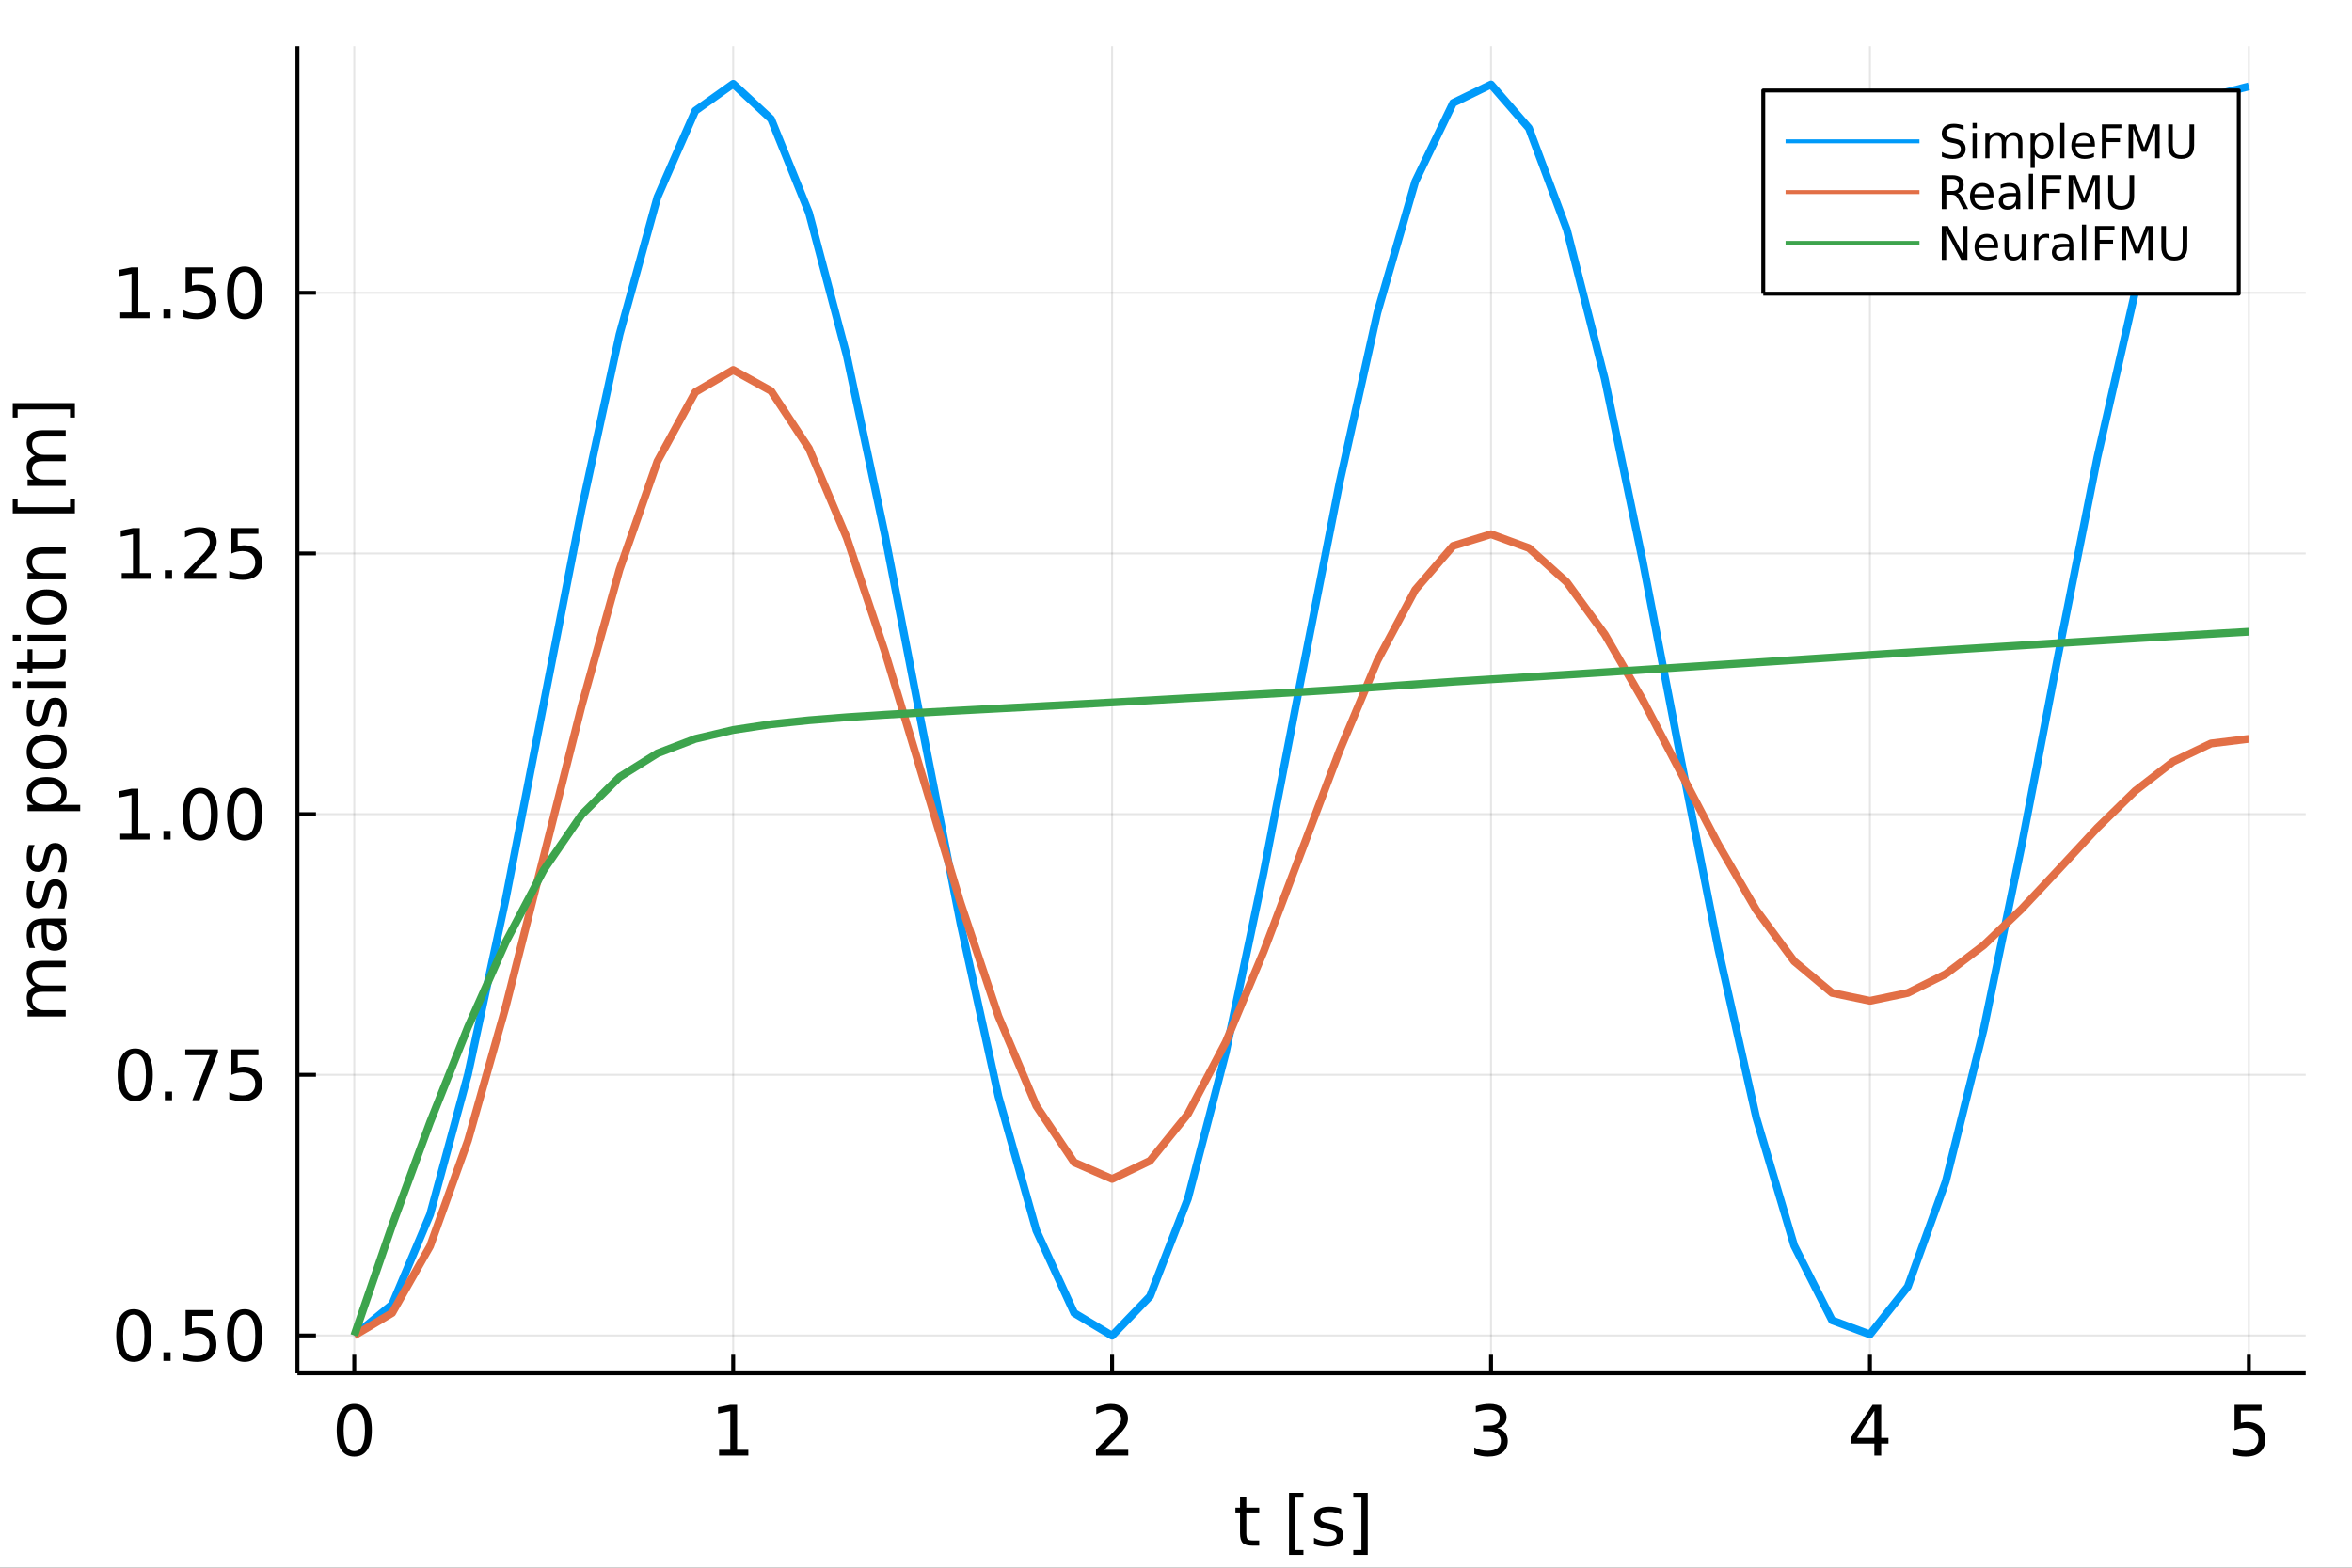<?xml version="1.0" encoding="utf-8"?>
<svg xmlns="http://www.w3.org/2000/svg" xmlns:xlink="http://www.w3.org/1999/xlink" width="600" height="400" viewBox="0 0 2400 1600">
<rect x="0" y="0" width="2400" height="1600" fill="#333333" stroke="none"/>
<defs>
  <clipPath id="clip650">
    <rect x="0" y="0" width="2400" height="1600"/>
  </clipPath>
</defs>
<path clip-path="url(#clip650)" d="
M0 1600 L2400 1600 L2400 0 L0 0  Z
  " fill="#ffffff" fill-rule="evenodd" fill-opacity="1"/>
<defs>
  <clipPath id="clip651">
    <rect x="480" y="0" width="1681" height="1600"/>
  </clipPath>
</defs>
<path clip-path="url(#clip650)" d="
M303.503 1401.58 L2352.76 1401.58 L2352.76 47.244 L303.503 47.244  Z
  " fill="#ffffff" fill-rule="evenodd" fill-opacity="1"/>
<defs>
  <clipPath id="clip652">
    <rect x="303" y="47" width="2050" height="1355"/>
  </clipPath>
</defs>
<polyline clip-path="url(#clip652)" style="stroke:#000000; stroke-linecap:butt; stroke-linejoin:round; stroke-width:2; stroke-opacity:0.1; fill:none" points="
  361.501,1401.58 361.501,47.244 
  "/>
<polyline clip-path="url(#clip652)" style="stroke:#000000; stroke-linecap:butt; stroke-linejoin:round; stroke-width:2; stroke-opacity:0.1; fill:none" points="
  748.152,1401.58 748.152,47.244 
  "/>
<polyline clip-path="url(#clip652)" style="stroke:#000000; stroke-linecap:butt; stroke-linejoin:round; stroke-width:2; stroke-opacity:0.1; fill:none" points="
  1134.8,1401.58 1134.8,47.244 
  "/>
<polyline clip-path="url(#clip652)" style="stroke:#000000; stroke-linecap:butt; stroke-linejoin:round; stroke-width:2; stroke-opacity:0.1; fill:none" points="
  1521.46,1401.58 1521.46,47.244 
  "/>
<polyline clip-path="url(#clip652)" style="stroke:#000000; stroke-linecap:butt; stroke-linejoin:round; stroke-width:2; stroke-opacity:0.1; fill:none" points="
  1908.11,1401.58 1908.11,47.244 
  "/>
<polyline clip-path="url(#clip652)" style="stroke:#000000; stroke-linecap:butt; stroke-linejoin:round; stroke-width:2; stroke-opacity:0.1; fill:none" points="
  2294.76,1401.58 2294.76,47.244 
  "/>
<polyline clip-path="url(#clip650)" style="stroke:#000000; stroke-linecap:butt; stroke-linejoin:round; stroke-width:4; stroke-opacity:1; fill:none" points="
  303.503,1401.58 2352.76,1401.58 
  "/>
<polyline clip-path="url(#clip650)" style="stroke:#000000; stroke-linecap:butt; stroke-linejoin:round; stroke-width:4; stroke-opacity:1; fill:none" points="
  361.501,1401.58 361.501,1382.68 
  "/>
<polyline clip-path="url(#clip650)" style="stroke:#000000; stroke-linecap:butt; stroke-linejoin:round; stroke-width:4; stroke-opacity:1; fill:none" points="
  748.152,1401.58 748.152,1382.68 
  "/>
<polyline clip-path="url(#clip650)" style="stroke:#000000; stroke-linecap:butt; stroke-linejoin:round; stroke-width:4; stroke-opacity:1; fill:none" points="
  1134.8,1401.58 1134.8,1382.68 
  "/>
<polyline clip-path="url(#clip650)" style="stroke:#000000; stroke-linecap:butt; stroke-linejoin:round; stroke-width:4; stroke-opacity:1; fill:none" points="
  1521.46,1401.58 1521.46,1382.68 
  "/>
<polyline clip-path="url(#clip650)" style="stroke:#000000; stroke-linecap:butt; stroke-linejoin:round; stroke-width:4; stroke-opacity:1; fill:none" points="
  1908.11,1401.58 1908.11,1382.68 
  "/>
<polyline clip-path="url(#clip650)" style="stroke:#000000; stroke-linecap:butt; stroke-linejoin:round; stroke-width:4; stroke-opacity:1; fill:none" points="
  2294.76,1401.58 2294.76,1382.68 
  "/>
<path clip-path="url(#clip650)" d="M361.501 1438.36 Q356.084 1438.36 353.341 1443.71 Q350.633 1449.02 350.633 1459.71 Q350.633 1470.37 353.341 1475.72 Q356.084 1481.03 361.501 1481.03 Q366.952 1481.03 369.66 1475.72 Q372.403 1470.37 372.403 1459.71 Q372.403 1449.02 369.66 1443.71 Q366.952 1438.36 361.501 1438.36 M361.501 1432.8 Q370.216 1432.8 374.799 1439.71 Q379.417 1446.59 379.417 1459.71 Q379.417 1472.8 374.799 1479.71 Q370.216 1486.59 361.501 1486.59 Q352.785 1486.59 348.167 1479.71 Q343.584 1472.8 343.584 1459.71 Q343.584 1446.59 348.167 1439.71 Q352.785 1432.8 361.501 1432.8 Z" fill="#000000" fill-rule="evenodd" fill-opacity="1" /><path clip-path="url(#clip650)" d="M733.725 1479.68 L745.183 1479.68 L745.183 1440.13 L732.718 1442.63 L732.718 1436.24 L745.114 1433.74 L752.128 1433.74 L752.128 1479.68 L763.586 1479.68 L763.586 1485.58 L733.725 1485.58 L733.725 1479.68 Z" fill="#000000" fill-rule="evenodd" fill-opacity="1" /><path clip-path="url(#clip650)" d="M1126.78 1479.68 L1151.26 1479.68 L1151.26 1485.58 L1118.35 1485.58 L1118.35 1479.68 Q1122.34 1475.55 1129.21 1468.6 Q1136.12 1461.62 1137.89 1459.61 Q1141.26 1455.82 1142.58 1453.22 Q1143.94 1450.58 1143.94 1448.05 Q1143.94 1443.91 1141.02 1441.31 Q1138.14 1438.71 1133.48 1438.71 Q1130.19 1438.71 1126.51 1439.85 Q1122.86 1441 1118.69 1443.32 L1118.69 1436.24 Q1122.93 1434.54 1126.61 1433.67 Q1130.29 1432.8 1133.35 1432.8 Q1141.4 1432.8 1146.19 1436.83 Q1150.98 1440.86 1150.98 1447.59 Q1150.98 1450.79 1149.77 1453.67 Q1148.59 1456.52 1145.43 1460.41 Q1144.56 1461.41 1139.91 1466.24 Q1135.26 1471.03 1126.78 1479.68 Z" fill="#000000" fill-rule="evenodd" fill-opacity="1" /><path clip-path="url(#clip650)" d="M1527.83 1457.63 Q1532.86 1458.7 1535.67 1462.11 Q1538.52 1465.51 1538.52 1470.51 Q1538.52 1478.18 1533.24 1482.39 Q1527.97 1486.59 1518.24 1486.59 Q1514.98 1486.59 1511.51 1485.93 Q1508.07 1485.3 1504.39 1484.02 L1504.39 1477.25 Q1507.31 1478.95 1510.78 1479.82 Q1514.25 1480.68 1518.04 1480.68 Q1524.63 1480.68 1528.07 1478.08 Q1531.54 1475.48 1531.54 1470.51 Q1531.54 1465.93 1528.31 1463.36 Q1525.12 1460.75 1519.39 1460.75 L1513.35 1460.75 L1513.35 1454.99 L1519.67 1454.99 Q1524.84 1454.99 1527.58 1452.94 Q1530.33 1450.86 1530.33 1446.97 Q1530.33 1442.98 1527.48 1440.86 Q1524.67 1438.71 1519.39 1438.71 Q1516.51 1438.71 1513.21 1439.33 Q1509.91 1439.96 1505.95 1441.27 L1505.95 1435.02 Q1509.94 1433.91 1513.42 1433.36 Q1516.92 1432.8 1520.01 1432.8 Q1528 1432.8 1532.65 1436.45 Q1537.31 1440.06 1537.31 1446.24 Q1537.31 1450.55 1534.84 1453.53 Q1532.38 1456.48 1527.83 1457.63 Z" fill="#000000" fill-rule="evenodd" fill-opacity="1" /><path clip-path="url(#clip650)" d="M1912.62 1439.85 L1894.91 1467.52 L1912.62 1467.52 L1912.62 1439.85 M1910.78 1433.74 L1919.6 1433.74 L1919.6 1467.52 L1927 1467.52 L1927 1473.36 L1919.6 1473.36 L1919.6 1485.58 L1912.62 1485.58 L1912.62 1473.36 L1889.22 1473.36 L1889.22 1466.59 L1910.78 1433.74 Z" fill="#000000" fill-rule="evenodd" fill-opacity="1" /><path clip-path="url(#clip650)" d="M2280.17 1433.74 L2307.71 1433.74 L2307.71 1439.64 L2286.6 1439.64 L2286.6 1452.35 Q2288.13 1451.83 2289.65 1451.59 Q2291.18 1451.31 2292.71 1451.31 Q2301.39 1451.31 2306.46 1456.07 Q2311.53 1460.82 2311.53 1468.95 Q2311.53 1477.32 2306.32 1481.97 Q2301.11 1486.59 2291.63 1486.59 Q2288.37 1486.59 2284.97 1486.03 Q2281.6 1485.48 2277.99 1484.36 L2277.99 1477.32 Q2281.11 1479.02 2284.45 1479.85 Q2287.78 1480.68 2291.49 1480.68 Q2297.5 1480.68 2301.01 1477.52 Q2304.52 1474.36 2304.52 1468.95 Q2304.52 1463.53 2301.01 1460.37 Q2297.5 1457.21 2291.49 1457.21 Q2288.68 1457.21 2285.87 1457.84 Q2283.09 1458.46 2280.17 1459.78 L2280.17 1433.74 Z" fill="#000000" fill-rule="evenodd" fill-opacity="1" /><path clip-path="url(#clip650)" d="M1271.74 1527.62 L1271.74 1538.66 L1284.9 1538.66 L1284.9 1543.62 L1271.74 1543.62 L1271.74 1564.74 Q1271.74 1569.49 1273.03 1570.85 Q1274.35 1572.2 1278.34 1572.2 L1284.9 1572.2 L1284.9 1577.55 L1278.34 1577.55 Q1270.94 1577.55 1268.13 1574.8 Q1265.32 1572.03 1265.32 1564.74 L1265.32 1543.62 L1260.63 1543.62 L1260.63 1538.66 L1265.32 1538.66 L1265.32 1527.62 L1271.74 1527.62 Z" fill="#000000" fill-rule="evenodd" fill-opacity="1" /><path clip-path="url(#clip650)" d="M1315.32 1523.52 L1330.04 1523.52 L1330.04 1528.49 L1321.71 1528.49 L1321.71 1581.96 L1330.04 1581.96 L1330.04 1586.92 L1315.32 1586.92 L1315.32 1523.52 Z" fill="#000000" fill-rule="evenodd" fill-opacity="1" /><path clip-path="url(#clip650)" d="M1368.44 1539.8 L1368.44 1545.85 Q1365.73 1544.46 1362.82 1543.76 Q1359.9 1543.07 1356.78 1543.07 Q1352.02 1543.07 1349.62 1544.53 Q1347.26 1545.99 1347.26 1548.9 Q1347.26 1551.12 1348.96 1552.41 Q1350.66 1553.66 1355.8 1554.8 L1357.99 1555.29 Q1364.8 1556.75 1367.64 1559.42 Q1370.53 1562.06 1370.53 1566.82 Q1370.53 1572.24 1366.22 1575.4 Q1361.95 1578.55 1354.45 1578.55 Q1351.32 1578.55 1347.92 1577.93 Q1344.55 1577.34 1340.8 1576.12 L1340.8 1569.53 Q1344.34 1571.37 1347.78 1572.3 Q1351.22 1573.21 1354.59 1573.21 Q1359.1 1573.21 1361.53 1571.68 Q1363.96 1570.12 1363.96 1567.3 Q1363.96 1564.7 1362.19 1563.31 Q1360.46 1561.92 1354.52 1560.64 L1352.3 1560.12 Q1346.36 1558.87 1343.72 1556.3 Q1341.08 1553.69 1341.08 1549.18 Q1341.08 1543.69 1344.97 1540.71 Q1348.86 1537.72 1356.01 1537.72 Q1359.55 1537.72 1362.68 1538.24 Q1365.8 1538.76 1368.44 1539.8 Z" fill="#000000" fill-rule="evenodd" fill-opacity="1" /><path clip-path="url(#clip650)" d="M1395.63 1523.52 L1395.63 1586.92 L1380.91 1586.92 L1380.91 1581.96 L1389.21 1581.96 L1389.21 1528.49 L1380.91 1528.49 L1380.91 1523.52 L1395.63 1523.52 Z" fill="#000000" fill-rule="evenodd" fill-opacity="1" /><polyline clip-path="url(#clip652)" style="stroke:#000000; stroke-linecap:butt; stroke-linejoin:round; stroke-width:2; stroke-opacity:0.1; fill:none" points="
  303.503,1363.02 2352.76,1363.02 
  "/>
<polyline clip-path="url(#clip652)" style="stroke:#000000; stroke-linecap:butt; stroke-linejoin:round; stroke-width:2; stroke-opacity:0.1; fill:none" points="
  303.503,1096.97 2352.76,1096.97 
  "/>
<polyline clip-path="url(#clip652)" style="stroke:#000000; stroke-linecap:butt; stroke-linejoin:round; stroke-width:2; stroke-opacity:0.1; fill:none" points="
  303.503,830.926 2352.76,830.926 
  "/>
<polyline clip-path="url(#clip652)" style="stroke:#000000; stroke-linecap:butt; stroke-linejoin:round; stroke-width:2; stroke-opacity:0.1; fill:none" points="
  303.503,564.878 2352.76,564.878 
  "/>
<polyline clip-path="url(#clip652)" style="stroke:#000000; stroke-linecap:butt; stroke-linejoin:round; stroke-width:2; stroke-opacity:0.1; fill:none" points="
  303.503,298.829 2352.76,298.829 
  "/>
<polyline clip-path="url(#clip650)" style="stroke:#000000; stroke-linecap:butt; stroke-linejoin:round; stroke-width:4; stroke-opacity:1; fill:none" points="
  303.503,1401.58 303.503,47.244 
  "/>
<polyline clip-path="url(#clip650)" style="stroke:#000000; stroke-linecap:butt; stroke-linejoin:round; stroke-width:4; stroke-opacity:1; fill:none" points="
  303.503,1363.02 322.401,1363.02 
  "/>
<polyline clip-path="url(#clip650)" style="stroke:#000000; stroke-linecap:butt; stroke-linejoin:round; stroke-width:4; stroke-opacity:1; fill:none" points="
  303.503,1096.97 322.401,1096.97 
  "/>
<polyline clip-path="url(#clip650)" style="stroke:#000000; stroke-linecap:butt; stroke-linejoin:round; stroke-width:4; stroke-opacity:1; fill:none" points="
  303.503,830.926 322.401,830.926 
  "/>
<polyline clip-path="url(#clip650)" style="stroke:#000000; stroke-linecap:butt; stroke-linejoin:round; stroke-width:4; stroke-opacity:1; fill:none" points="
  303.503,564.878 322.401,564.878 
  "/>
<polyline clip-path="url(#clip650)" style="stroke:#000000; stroke-linecap:butt; stroke-linejoin:round; stroke-width:4; stroke-opacity:1; fill:none" points="
  303.503,298.829 322.401,298.829 
  "/>
<path clip-path="url(#clip650)" d="M136.497 1341.72 Q131.08 1341.72 128.337 1347.07 Q125.629 1352.38 125.629 1363.08 Q125.629 1373.73 128.337 1379.08 Q131.08 1384.39 136.497 1384.39 Q141.948 1384.39 144.656 1379.08 Q147.399 1373.73 147.399 1363.08 Q147.399 1352.38 144.656 1347.07 Q141.948 1341.72 136.497 1341.72 M136.497 1336.17 Q145.212 1336.17 149.795 1343.08 Q154.413 1349.95 154.413 1363.08 Q154.413 1376.17 149.795 1383.08 Q145.212 1389.95 136.497 1389.95 Q127.781 1389.95 123.163 1383.08 Q118.58 1376.17 118.58 1363.08 Q118.58 1349.95 123.163 1343.08 Q127.781 1336.17 136.497 1336.17 Z" fill="#000000" fill-rule="evenodd" fill-opacity="1" /><path clip-path="url(#clip650)" d="M166.74 1380.12 L174.066 1380.12 L174.066 1388.94 L166.74 1388.94 L166.74 1380.12 Z" fill="#000000" fill-rule="evenodd" fill-opacity="1" /><path clip-path="url(#clip650)" d="M189.413 1337.1 L216.948 1337.1 L216.948 1343.01 L195.837 1343.01 L195.837 1355.71 Q197.364 1355.19 198.892 1354.95 Q200.42 1354.67 201.948 1354.67 Q210.628 1354.67 215.698 1359.43 Q220.767 1364.19 220.767 1372.31 Q220.767 1380.68 215.559 1385.33 Q210.35 1389.95 200.871 1389.95 Q197.608 1389.95 194.205 1389.39 Q190.837 1388.84 187.226 1387.73 L187.226 1380.68 Q190.351 1382.38 193.684 1383.21 Q197.017 1384.05 200.732 1384.05 Q206.739 1384.05 210.246 1380.89 Q213.753 1377.73 213.753 1372.31 Q213.753 1366.89 210.246 1363.73 Q206.739 1360.58 200.732 1360.58 Q197.92 1360.58 195.108 1361.2 Q192.33 1361.83 189.413 1363.14 L189.413 1337.1 Z" fill="#000000" fill-rule="evenodd" fill-opacity="1" /><path clip-path="url(#clip650)" d="M249.586 1341.72 Q244.17 1341.72 241.427 1347.07 Q238.718 1352.38 238.718 1363.08 Q238.718 1373.73 241.427 1379.08 Q244.17 1384.39 249.586 1384.39 Q255.038 1384.39 257.746 1379.08 Q260.489 1373.73 260.489 1363.08 Q260.489 1352.38 257.746 1347.07 Q255.038 1341.72 249.586 1341.72 M249.586 1336.17 Q258.302 1336.17 262.885 1343.08 Q267.503 1349.95 267.503 1363.08 Q267.503 1376.17 262.885 1383.08 Q258.302 1389.95 249.586 1389.95 Q240.871 1389.95 236.253 1383.08 Q231.67 1376.17 231.67 1363.08 Q231.67 1349.95 236.253 1343.08 Q240.871 1336.17 249.586 1336.17 Z" fill="#000000" fill-rule="evenodd" fill-opacity="1" /><path clip-path="url(#clip650)" d="M137.99 1075.67 Q132.573 1075.67 129.83 1081.02 Q127.122 1086.33 127.122 1097.03 Q127.122 1107.69 129.83 1113.03 Q132.573 1118.35 137.99 1118.35 Q143.441 1118.35 146.149 1113.03 Q148.892 1107.69 148.892 1097.03 Q148.892 1086.33 146.149 1081.02 Q143.441 1075.67 137.99 1075.67 M137.99 1070.12 Q146.705 1070.12 151.288 1077.03 Q155.906 1083.9 155.906 1097.03 Q155.906 1110.12 151.288 1117.03 Q146.705 1123.9 137.99 1123.9 Q129.275 1123.9 124.657 1117.03 Q120.073 1110.12 120.073 1097.03 Q120.073 1083.9 124.657 1077.03 Q129.275 1070.12 137.99 1070.12 Z" fill="#000000" fill-rule="evenodd" fill-opacity="1" /><path clip-path="url(#clip650)" d="M168.233 1114.08 L175.559 1114.08 L175.559 1122.89 L168.233 1122.89 L168.233 1114.08 Z" fill="#000000" fill-rule="evenodd" fill-opacity="1" /><path clip-path="url(#clip650)" d="M189.066 1071.05 L222.399 1071.05 L222.399 1074.04 L203.58 1122.89 L196.253 1122.89 L213.962 1076.96 L189.066 1076.96 L189.066 1071.05 Z" fill="#000000" fill-rule="evenodd" fill-opacity="1" /><path clip-path="url(#clip650)" d="M236.149 1071.05 L263.684 1071.05 L263.684 1076.96 L242.573 1076.96 L242.573 1089.67 Q244.1 1089.14 245.628 1088.9 Q247.156 1088.62 248.684 1088.62 Q257.364 1088.62 262.434 1093.38 Q267.503 1098.14 267.503 1106.26 Q267.503 1114.63 262.295 1119.28 Q257.086 1123.9 247.607 1123.9 Q244.343 1123.9 240.941 1123.35 Q237.573 1122.79 233.961 1121.68 L233.961 1114.63 Q237.086 1116.33 240.42 1117.17 Q243.753 1118 247.468 1118 Q253.475 1118 256.982 1114.84 Q260.489 1111.68 260.489 1106.26 Q260.489 1100.85 256.982 1097.69 Q253.475 1094.53 247.468 1094.53 Q244.656 1094.53 241.843 1095.15 Q239.066 1095.78 236.149 1097.1 L236.149 1071.05 Z" fill="#000000" fill-rule="evenodd" fill-opacity="1" /><path clip-path="url(#clip650)" d="M122.712 850.943 L134.17 850.943 L134.17 811.395 L121.705 813.895 L121.705 807.506 L134.101 805.006 L141.115 805.006 L141.115 850.943 L152.573 850.943 L152.573 856.846 L122.712 856.846 L122.712 850.943 Z" fill="#000000" fill-rule="evenodd" fill-opacity="1" /><path clip-path="url(#clip650)" d="M166.74 848.027 L174.066 848.027 L174.066 856.846 L166.74 856.846 L166.74 848.027 Z" fill="#000000" fill-rule="evenodd" fill-opacity="1" /><path clip-path="url(#clip650)" d="M204.344 809.624 Q198.927 809.624 196.184 814.971 Q193.476 820.284 193.476 830.978 Q193.476 841.638 196.184 846.985 Q198.927 852.298 204.344 852.298 Q209.795 852.298 212.503 846.985 Q215.246 841.638 215.246 830.978 Q215.246 820.284 212.503 814.971 Q209.795 809.624 204.344 809.624 M204.344 804.069 Q213.059 804.069 217.642 810.978 Q222.26 817.853 222.26 830.978 Q222.26 844.068 217.642 850.978 Q213.059 857.853 204.344 857.853 Q195.628 857.853 191.01 850.978 Q186.427 844.068 186.427 830.978 Q186.427 817.853 191.01 810.978 Q195.628 804.069 204.344 804.069 Z" fill="#000000" fill-rule="evenodd" fill-opacity="1" /><path clip-path="url(#clip650)" d="M249.586 809.624 Q244.17 809.624 241.427 814.971 Q238.718 820.284 238.718 830.978 Q238.718 841.638 241.427 846.985 Q244.17 852.298 249.586 852.298 Q255.038 852.298 257.746 846.985 Q260.489 841.638 260.489 830.978 Q260.489 820.284 257.746 814.971 Q255.038 809.624 249.586 809.624 M249.586 804.069 Q258.302 804.069 262.885 810.978 Q267.503 817.853 267.503 830.978 Q267.503 844.068 262.885 850.978 Q258.302 857.853 249.586 857.853 Q240.871 857.853 236.253 850.978 Q231.67 844.068 231.67 830.978 Q231.67 817.853 236.253 810.978 Q240.871 804.069 249.586 804.069 Z" fill="#000000" fill-rule="evenodd" fill-opacity="1" /><path clip-path="url(#clip650)" d="M124.205 584.895 L135.663 584.895 L135.663 545.347 L123.198 547.846 L123.198 541.458 L135.594 538.958 L142.608 538.958 L142.608 584.895 L154.066 584.895 L154.066 590.798 L124.205 590.798 L124.205 584.895 Z" fill="#000000" fill-rule="evenodd" fill-opacity="1" /><path clip-path="url(#clip650)" d="M168.233 581.978 L175.559 581.978 L175.559 590.798 L168.233 590.798 L168.233 581.978 Z" fill="#000000" fill-rule="evenodd" fill-opacity="1" /><path clip-path="url(#clip650)" d="M196.878 584.895 L221.357 584.895 L221.357 590.798 L188.441 590.798 L188.441 584.895 Q192.434 580.763 199.309 573.819 Q206.219 566.839 207.989 564.826 Q211.357 561.041 212.677 558.437 Q214.031 555.798 214.031 553.263 Q214.031 549.131 211.114 546.527 Q208.232 543.923 203.58 543.923 Q200.281 543.923 196.601 545.069 Q192.955 546.215 188.788 548.541 L188.788 541.458 Q193.024 539.756 196.705 538.888 Q200.385 538.02 203.441 538.02 Q211.496 538.02 216.288 542.048 Q221.08 546.076 221.08 552.812 Q221.08 556.006 219.864 558.888 Q218.684 561.735 215.524 565.624 Q214.656 566.631 210.003 571.457 Q205.351 576.249 196.878 584.895 Z" fill="#000000" fill-rule="evenodd" fill-opacity="1" /><path clip-path="url(#clip650)" d="M236.149 538.958 L263.684 538.958 L263.684 544.86 L242.573 544.86 L242.573 557.569 Q244.1 557.048 245.628 556.805 Q247.156 556.527 248.684 556.527 Q257.364 556.527 262.434 561.284 Q267.503 566.041 267.503 574.166 Q267.503 582.534 262.295 587.187 Q257.086 591.805 247.607 591.805 Q244.343 591.805 240.941 591.249 Q237.573 590.693 233.961 589.582 L233.961 582.534 Q237.086 584.235 240.42 585.069 Q243.753 585.902 247.468 585.902 Q253.475 585.902 256.982 582.742 Q260.489 579.582 260.489 574.166 Q260.489 568.749 256.982 565.589 Q253.475 562.43 247.468 562.43 Q244.656 562.43 241.843 563.055 Q239.066 563.68 236.149 564.999 L236.149 538.958 Z" fill="#000000" fill-rule="evenodd" fill-opacity="1" /><path clip-path="url(#clip650)" d="M122.712 318.846 L134.17 318.846 L134.17 279.298 L121.705 281.798 L121.705 275.409 L134.101 272.909 L141.115 272.909 L141.115 318.846 L152.573 318.846 L152.573 324.749 L122.712 324.749 L122.712 318.846 Z" fill="#000000" fill-rule="evenodd" fill-opacity="1" /><path clip-path="url(#clip650)" d="M166.74 315.93 L174.066 315.93 L174.066 324.749 L166.74 324.749 L166.74 315.93 Z" fill="#000000" fill-rule="evenodd" fill-opacity="1" /><path clip-path="url(#clip650)" d="M189.413 272.909 L216.948 272.909 L216.948 278.812 L195.837 278.812 L195.837 291.52 Q197.364 290.999 198.892 290.756 Q200.42 290.479 201.948 290.479 Q210.628 290.479 215.698 295.235 Q220.767 299.992 220.767 308.117 Q220.767 316.485 215.559 321.138 Q210.35 325.756 200.871 325.756 Q197.608 325.756 194.205 325.201 Q190.837 324.645 187.226 323.534 L187.226 316.485 Q190.351 318.187 193.684 319.02 Q197.017 319.853 200.732 319.853 Q206.739 319.853 210.246 316.694 Q213.753 313.534 213.753 308.117 Q213.753 302.701 210.246 299.541 Q206.739 296.381 200.732 296.381 Q197.92 296.381 195.108 297.006 Q192.33 297.631 189.413 298.951 L189.413 272.909 Z" fill="#000000" fill-rule="evenodd" fill-opacity="1" /><path clip-path="url(#clip650)" d="M249.586 277.527 Q244.17 277.527 241.427 282.874 Q238.718 288.187 238.718 298.881 Q238.718 309.541 241.427 314.888 Q244.17 320.201 249.586 320.201 Q255.038 320.201 257.746 314.888 Q260.489 309.541 260.489 298.881 Q260.489 288.187 257.746 282.874 Q255.038 277.527 249.586 277.527 M249.586 271.972 Q258.302 271.972 262.885 278.881 Q267.503 285.756 267.503 298.881 Q267.503 311.971 262.885 318.881 Q258.302 325.756 249.586 325.756 Q240.871 325.756 236.253 318.881 Q231.67 311.971 231.67 298.881 Q231.67 285.756 236.253 278.881 Q240.871 271.972 249.586 271.972 Z" fill="#000000" fill-rule="evenodd" fill-opacity="1" /><path clip-path="url(#clip650)" d="M35.605 1006.89 Q31.299 1004.5 29.251 1001.16 Q27.202 997.831 27.202 993.317 Q27.202 987.24 31.473 983.942 Q35.709 980.643 43.556 980.643 L67.028 980.643 L67.028 987.067 L43.764 987.067 Q38.174 987.067 35.466 989.046 Q32.758 991.025 32.758 995.088 Q32.758 1000.05 36.056 1002.93 Q39.355 1005.82 45.049 1005.82 L67.028 1005.82 L67.028 1012.24 L43.764 1012.24 Q38.139 1012.24 35.466 1014.22 Q32.758 1016.2 32.758 1020.33 Q32.758 1025.23 36.091 1028.11 Q39.389 1030.99 45.049 1030.99 L67.028 1030.99 L67.028 1037.41 L28.14 1037.41 L28.14 1030.99 L34.181 1030.99 Q30.605 1028.8 28.903 1025.75 Q27.202 1022.69 27.202 1018.49 Q27.202 1014.25 29.355 1011.3 Q31.508 1008.32 35.605 1006.89 Z" fill="#000000" fill-rule="evenodd" fill-opacity="1" /><path clip-path="url(#clip650)" d="M47.48 950.227 Q47.48 957.97 49.251 960.956 Q51.021 963.942 55.292 963.942 Q58.695 963.942 60.709 961.72 Q62.688 959.463 62.688 955.609 Q62.688 950.296 58.938 947.102 Q55.153 943.873 48.903 943.873 L47.48 943.873 L47.48 950.227 M44.841 937.484 L67.028 937.484 L67.028 943.873 L61.125 943.873 Q64.667 946.06 66.368 949.324 Q68.035 952.588 68.035 957.31 Q68.035 963.282 64.702 966.824 Q61.334 970.331 55.709 970.331 Q49.146 970.331 45.813 965.956 Q42.48 961.546 42.48 952.831 L42.48 943.873 L41.855 943.873 Q37.445 943.873 35.049 946.789 Q32.619 949.671 32.619 954.914 Q32.619 958.248 33.417 961.407 Q34.216 964.567 35.813 967.484 L29.91 967.484 Q28.556 963.977 27.896 960.678 Q27.202 957.379 27.202 954.254 Q27.202 945.817 31.577 941.65 Q35.952 937.484 44.841 937.484 Z" fill="#000000" fill-rule="evenodd" fill-opacity="1" /><path clip-path="url(#clip650)" d="M29.285 899.533 L35.327 899.533 Q33.938 902.241 33.244 905.158 Q32.549 908.074 32.549 911.199 Q32.549 915.956 34.008 918.352 Q35.466 920.713 38.383 920.713 Q40.605 920.713 41.889 919.012 Q43.139 917.31 44.285 912.171 L44.771 909.984 Q46.23 903.178 48.903 900.331 Q51.542 897.449 56.299 897.449 Q61.716 897.449 64.875 901.755 Q68.035 906.026 68.035 913.526 Q68.035 916.651 67.41 920.053 Q66.82 923.421 65.605 927.171 L59.007 927.171 Q60.848 923.63 61.785 920.192 Q62.688 916.755 62.688 913.387 Q62.688 908.873 61.16 906.442 Q59.598 904.012 56.785 904.012 Q54.181 904.012 52.792 905.783 Q51.403 907.519 50.118 913.456 L49.598 915.678 Q48.348 921.616 45.778 924.255 Q43.174 926.894 38.66 926.894 Q33.174 926.894 30.188 923.005 Q27.202 919.116 27.202 911.963 Q27.202 908.421 27.723 905.296 Q28.244 902.171 29.285 899.533 Z" fill="#000000" fill-rule="evenodd" fill-opacity="1" /><path clip-path="url(#clip650)" d="M29.285 862.484 L35.327 862.484 Q33.938 865.192 33.244 868.109 Q32.549 871.026 32.549 874.151 Q32.549 878.908 34.008 881.303 Q35.466 883.665 38.383 883.665 Q40.605 883.665 41.889 881.963 Q43.139 880.262 44.285 875.123 L44.771 872.935 Q46.23 866.13 48.903 863.283 Q51.542 860.401 56.299 860.401 Q61.716 860.401 64.875 864.706 Q68.035 868.977 68.035 876.477 Q68.035 879.602 67.41 883.005 Q66.82 886.373 65.605 890.123 L59.007 890.123 Q60.848 886.581 61.785 883.144 Q62.688 879.706 62.688 876.338 Q62.688 871.824 61.16 869.394 Q59.598 866.963 56.785 866.963 Q54.181 866.963 52.792 868.734 Q51.403 870.47 50.118 876.408 L49.598 878.63 Q48.348 884.567 45.778 887.206 Q43.174 889.845 38.66 889.845 Q33.174 889.845 30.188 885.956 Q27.202 882.067 27.202 874.915 Q27.202 871.373 27.723 868.248 Q28.244 865.123 29.285 862.484 Z" fill="#000000" fill-rule="evenodd" fill-opacity="1" /><path clip-path="url(#clip650)" d="M61.195 821.443 L81.82 821.443 L81.82 827.866 L28.14 827.866 L28.14 821.443 L34.042 821.443 Q30.57 819.429 28.903 816.373 Q27.202 813.283 27.202 809.012 Q27.202 801.929 32.827 797.519 Q38.452 793.075 47.618 793.075 Q56.785 793.075 62.41 797.519 Q68.035 801.929 68.035 809.012 Q68.035 813.283 66.368 816.373 Q64.667 819.429 61.195 821.443 M47.618 799.707 Q40.57 799.707 36.577 802.623 Q32.549 805.505 32.549 810.575 Q32.549 815.644 36.577 818.561 Q40.57 821.443 47.618 821.443 Q54.667 821.443 58.695 818.561 Q62.688 815.644 62.688 810.575 Q62.688 805.505 58.695 802.623 Q54.667 799.707 47.618 799.707 Z" fill="#000000" fill-rule="evenodd" fill-opacity="1" /><path clip-path="url(#clip650)" d="M32.619 767.415 Q32.619 772.554 36.646 775.54 Q40.639 778.526 47.618 778.526 Q54.598 778.526 58.625 775.575 Q62.618 772.589 62.618 767.415 Q62.618 762.311 58.591 759.325 Q54.563 756.339 47.618 756.339 Q40.709 756.339 36.681 759.325 Q32.619 762.311 32.619 767.415 M27.202 767.415 Q27.202 759.082 32.619 754.325 Q38.035 749.568 47.618 749.568 Q57.167 749.568 62.618 754.325 Q68.035 759.082 68.035 767.415 Q68.035 775.783 62.618 780.54 Q57.167 785.262 47.618 785.262 Q38.035 785.262 32.619 780.54 Q27.202 775.783 27.202 767.415 Z" fill="#000000" fill-rule="evenodd" fill-opacity="1" /><path clip-path="url(#clip650)" d="M29.285 714.186 L35.327 714.186 Q33.938 716.895 33.244 719.811 Q32.549 722.728 32.549 725.853 Q32.549 730.61 34.008 733.006 Q35.466 735.367 38.383 735.367 Q40.605 735.367 41.889 733.665 Q43.139 731.964 44.285 726.825 L44.771 724.638 Q46.23 717.832 48.903 714.985 Q51.542 712.103 56.299 712.103 Q61.716 712.103 64.875 716.409 Q68.035 720.679 68.035 728.179 Q68.035 731.304 67.41 734.707 Q66.82 738.075 65.605 741.825 L59.007 741.825 Q60.848 738.283 61.785 734.846 Q62.688 731.408 62.688 728.04 Q62.688 723.527 61.16 721.096 Q59.598 718.665 56.785 718.665 Q54.181 718.665 52.792 720.436 Q51.403 722.172 50.118 728.11 L49.598 730.332 Q48.348 736.27 45.778 738.908 Q43.174 741.547 38.66 741.547 Q33.174 741.547 30.188 737.658 Q27.202 733.77 27.202 726.617 Q27.202 723.075 27.723 719.95 Q28.244 716.825 29.285 714.186 Z" fill="#000000" fill-rule="evenodd" fill-opacity="1" /><path clip-path="url(#clip650)" d="M28.14 701.929 L28.14 695.541 L67.028 695.541 L67.028 701.929 L28.14 701.929 M13.001 701.929 L13.001 695.541 L21.091 695.541 L21.091 701.929 L13.001 701.929 Z" fill="#000000" fill-rule="evenodd" fill-opacity="1" /><path clip-path="url(#clip650)" d="M17.098 675.853 L28.14 675.853 L28.14 662.694 L33.105 662.694 L33.105 675.853 L54.216 675.853 Q58.973 675.853 60.327 674.568 Q61.681 673.249 61.681 669.256 L61.681 662.694 L67.028 662.694 L67.028 669.256 Q67.028 676.652 64.285 679.464 Q61.507 682.277 54.216 682.277 L33.105 682.277 L33.105 686.964 L28.14 686.964 L28.14 682.277 L17.098 682.277 L17.098 675.853 Z" fill="#000000" fill-rule="evenodd" fill-opacity="1" /><path clip-path="url(#clip650)" d="M28.14 654.291 L28.14 647.902 L67.028 647.902 L67.028 654.291 L28.14 654.291 M13.001 654.291 L13.001 647.902 L21.091 647.902 L21.091 654.291 L13.001 654.291 Z" fill="#000000" fill-rule="evenodd" fill-opacity="1" /><path clip-path="url(#clip650)" d="M32.619 619.465 Q32.619 624.603 36.646 627.59 Q40.639 630.576 47.618 630.576 Q54.598 630.576 58.625 627.624 Q62.618 624.638 62.618 619.465 Q62.618 614.36 58.591 611.374 Q54.563 608.388 47.618 608.388 Q40.709 608.388 36.681 611.374 Q32.619 614.36 32.619 619.465 M27.202 619.465 Q27.202 611.131 32.619 606.374 Q38.035 601.617 47.618 601.617 Q57.167 601.617 62.618 606.374 Q68.035 611.131 68.035 619.465 Q68.035 627.833 62.618 632.59 Q57.167 637.312 47.618 637.312 Q38.035 637.312 32.619 632.59 Q27.202 627.833 27.202 619.465 Z" fill="#000000" fill-rule="evenodd" fill-opacity="1" /><path clip-path="url(#clip650)" d="M43.556 558.701 L67.028 558.701 L67.028 565.09 L43.764 565.09 Q38.244 565.09 35.501 567.243 Q32.758 569.395 32.758 573.701 Q32.758 578.875 36.056 581.861 Q39.355 584.847 45.049 584.847 L67.028 584.847 L67.028 591.27 L28.14 591.27 L28.14 584.847 L34.181 584.847 Q30.674 582.555 28.938 579.465 Q27.202 576.34 27.202 572.277 Q27.202 565.576 31.369 562.139 Q35.501 558.701 43.556 558.701 Z" fill="#000000" fill-rule="evenodd" fill-opacity="1" /><path clip-path="url(#clip650)" d="M13.001 523.944 L13.001 509.222 L17.966 509.222 L17.966 517.555 L71.438 517.555 L71.438 509.222 L76.403 509.222 L76.403 523.944 L13.001 523.944 Z" fill="#000000" fill-rule="evenodd" fill-opacity="1" /><path clip-path="url(#clip650)" d="M35.605 465.333 Q31.299 462.938 29.251 459.604 Q27.202 456.271 27.202 451.757 Q27.202 445.681 31.473 442.382 Q35.709 439.084 43.556 439.084 L67.028 439.084 L67.028 445.507 L43.764 445.507 Q38.174 445.507 35.466 447.486 Q32.758 449.466 32.758 453.528 Q32.758 458.493 36.056 461.375 Q39.355 464.257 45.049 464.257 L67.028 464.257 L67.028 470.681 L43.764 470.681 Q38.139 470.681 35.466 472.66 Q32.758 474.639 32.758 478.771 Q32.758 483.667 36.091 486.549 Q39.389 489.431 45.049 489.431 L67.028 489.431 L67.028 495.854 L28.14 495.854 L28.14 489.431 L34.181 489.431 Q30.605 487.243 28.903 484.188 Q27.202 481.132 27.202 476.931 Q27.202 472.695 29.355 469.743 Q31.508 466.757 35.605 465.333 Z" fill="#000000" fill-rule="evenodd" fill-opacity="1" /><path clip-path="url(#clip650)" d="M13.001 411.41 L76.403 411.41 L76.403 426.132 L71.438 426.132 L71.438 417.834 L17.966 417.834 L17.966 426.132 L13.001 426.132 L13.001 411.41 Z" fill="#000000" fill-rule="evenodd" fill-opacity="1" /><polyline clip-path="url(#clip652)" style="stroke:#009af9; stroke-linecap:butt; stroke-linejoin:round; stroke-width:8; stroke-opacity:1; fill:none" points="
  361.501,1363.02 400.166,1331.34 438.831,1239.54 477.496,1096.7 516.161,916.94 554.826,717.934 593.492,519.485 632.157,341.362 670.822,201.271 709.487,113.085 
  748.152,85.574 786.817,121.468 825.482,217.213 864.148,363.313 902.813,545.265 941.478,745.027 980.143,942.762 1018.81,1118.86 1057.47,1255.83 1096.14,1340.08 
  1134.8,1363.25 1173.47,1323.03 1212.13,1223.41 1250.8,1074.27 1289.46,890.399 1328.13,690.058 1366.79,493.114 1405.46,319.126 1444.12,185.346 1482.79,105.071 
  1521.46,86.257 1560.12,130.787 1598.79,234.243 1637.45,386.358 1676.12,572.052 1714.78,772.881 1753.45,968.936 1792.11,1140.74 1830.78,1271.26 1869.44,1347.52 
  1908.11,1361.96 1946.77,1313.14 1985.44,1205.89 2024.1,1050.87 2062.77,863.443 2101.43,662.215 2140.1,467.15 2178.76,297.612 2217.43,170.425 2256.09,98.217 
  2294.76,88.157 
  "/>
<polyline clip-path="url(#clip652)" style="stroke:#e26f46; stroke-linecap:butt; stroke-linejoin:round; stroke-width:8; stroke-opacity:1; fill:none" points="
  361.501,1363.02 400.166,1340 438.831,1271.82 477.496,1164.1 516.161,1027.11 554.826,874.165 593.492,720.438 632.157,581.369 670.822,470.861 709.487,400.228 
  748.152,377.604 786.817,399.031 825.482,457.754 864.148,549.143 902.813,664.659 941.478,792.99 980.143,921.437 1018.81,1037.23 1057.47,1128.72 1096.14,1186.39 
  1134.8,1203.26 1173.47,1184.78 1212.13,1136.99 1250.8,1063.53 1289.46,971.135 1328.13,868.754 1366.79,766.411 1405.46,674.351 1444.12,602.002 1482.79,557.13 
  1521.46,545.246 1560.12,559.369 1598.79,594.205 1637.45,647.284 1676.12,713.954 1714.78,787.948 1753.45,861.991 1792.11,928.663 1830.78,981.059 1869.44,1013.38 
  1908.11,1021.44 1946.77,1013.39 1985.44,994.11 2024.1,964.79 2062.77,927.844 2101.43,886.569 2140.1,844.957 2178.76,807.201 2217.43,777.324 2256.09,758.815 
  2294.76,754.091 
  "/>
<polyline clip-path="url(#clip652)" style="stroke:#3da44d; stroke-linecap:butt; stroke-linejoin:round; stroke-width:8; stroke-opacity:1; fill:none" points="
  361.501,1363.02 400.166,1250.63 438.831,1145.37 477.496,1048.25 516.161,961.299 554.826,887.879 593.492,831.564 632.157,793.066 670.822,768.885 709.487,754.12 
  748.152,745.016 786.817,739.14 825.482,735.108 864.148,732.027 902.813,729.528 941.478,727.285 980.143,725.166 1018.81,723.119 1057.47,721.072 1096.14,718.999 
  1134.8,716.894 1173.47,714.75 1212.13,712.567 1250.8,710.48 1289.46,708.408 1328.13,706.202 1366.79,703.793 1405.46,701.186 1444.12,698.462 1482.79,695.778 
  1521.46,693.353 1560.12,691.02 1598.79,688.608 1637.45,686.122 1676.12,683.595 1714.78,681.088 1753.45,678.612 1792.11,676.125 1830.78,673.606 1869.44,671.056 
  1908.11,668.5 1946.77,665.984 1985.44,663.547 2024.1,661.141 2062.77,658.744 2101.43,656.347 2140.1,653.953 2178.76,651.579 2217.43,649.251 2256.09,646.988 
  2294.76,644.755 
  "/>
<path clip-path="url(#clip650)" d="
M1799.25 299.749 L2284.45 299.749 L2284.45 92.389 L1799.25 92.389  Z
  " fill="#ffffff" fill-rule="evenodd" fill-opacity="1"/>
<polyline clip-path="url(#clip650)" style="stroke:#000000; stroke-linecap:butt; stroke-linejoin:round; stroke-width:4; stroke-opacity:1; fill:none" points="
  1799.25,299.749 2284.45,299.749 2284.45,92.389 1799.25,92.389 1799.25,299.749 
  "/>
<polyline clip-path="url(#clip650)" style="stroke:#009af9; stroke-linecap:butt; stroke-linejoin:round; stroke-width:4; stroke-opacity:1; fill:none" points="
  1822.02,144.229 1958.64,144.229 
  "/>
<path clip-path="url(#clip650)" d="M2003.66 128.083 L2003.66 132.643 Q2000.99 131.37 1998.63 130.745 Q1996.27 130.12 1994.07 130.12 Q1990.25 130.12 1988.17 131.601 Q1986.11 133.083 1986.11 135.814 Q1986.11 138.106 1987.47 139.287 Q1988.86 140.444 1992.71 141.162 L1995.53 141.74 Q2000.76 142.736 2003.24 145.259 Q2005.74 147.759 2005.74 151.972 Q2005.74 156.995 2002.36 159.587 Q1999 162.18 1992.5 162.18 Q1990.04 162.18 1987.27 161.624 Q1984.51 161.069 1981.55 159.981 L1981.55 155.166 Q1984.4 156.763 1987.13 157.573 Q1989.86 158.384 1992.5 158.384 Q1996.5 158.384 1998.68 156.81 Q2000.85 155.236 2000.85 152.319 Q2000.85 149.773 1999.28 148.337 Q1997.73 146.902 1994.16 146.185 L1991.32 145.629 Q1986.09 144.587 1983.75 142.365 Q1981.41 140.143 1981.41 136.185 Q1981.41 131.601 1984.63 128.962 Q1987.87 126.324 1993.54 126.324 Q1995.97 126.324 1998.49 126.763 Q2001.02 127.203 2003.66 128.083 Z" fill="#000000" fill-rule="evenodd" fill-opacity="1" /><path clip-path="url(#clip650)" d="M2012.84 135.583 L2017.1 135.583 L2017.1 161.509 L2012.84 161.509 L2012.84 135.583 M2012.84 125.49 L2017.1 125.49 L2017.1 130.884 L2012.84 130.884 L2012.84 125.49 Z" fill="#000000" fill-rule="evenodd" fill-opacity="1" /><path clip-path="url(#clip650)" d="M2046.2 140.56 Q2047.8 137.689 2050.02 136.324 Q2052.24 134.958 2055.25 134.958 Q2059.3 134.958 2061.5 137.805 Q2063.7 140.629 2063.7 145.861 L2063.7 161.509 L2059.42 161.509 L2059.42 145.999 Q2059.42 142.273 2058.1 140.467 Q2056.78 138.662 2054.07 138.662 Q2050.76 138.662 2048.84 140.861 Q2046.92 143.06 2046.92 146.856 L2046.92 161.509 L2042.64 161.509 L2042.64 145.999 Q2042.64 142.249 2041.32 140.467 Q2040 138.662 2037.24 138.662 Q2033.98 138.662 2032.06 140.884 Q2030.14 143.083 2030.14 146.856 L2030.14 161.509 L2025.85 161.509 L2025.85 135.583 L2030.14 135.583 L2030.14 139.611 Q2031.59 137.226 2033.63 136.092 Q2035.67 134.958 2038.47 134.958 Q2041.29 134.958 2043.26 136.393 Q2045.25 137.828 2046.2 140.56 Z" fill="#000000" fill-rule="evenodd" fill-opacity="1" /><path clip-path="url(#clip650)" d="M2076.32 157.62 L2076.32 171.37 L2072.03 171.37 L2072.03 135.583 L2076.32 135.583 L2076.32 139.518 Q2077.66 137.203 2079.7 136.092 Q2081.76 134.958 2084.6 134.958 Q2089.33 134.958 2092.27 138.708 Q2095.23 142.458 2095.23 148.569 Q2095.23 154.68 2092.27 158.43 Q2089.33 162.18 2084.6 162.18 Q2081.76 162.18 2079.7 161.069 Q2077.66 159.935 2076.32 157.62 M2090.81 148.569 Q2090.81 143.87 2088.86 141.208 Q2086.94 138.523 2083.56 138.523 Q2080.18 138.523 2078.24 141.208 Q2076.32 143.87 2076.32 148.569 Q2076.32 153.268 2078.24 155.953 Q2080.18 158.615 2083.56 158.615 Q2086.94 158.615 2088.86 155.953 Q2090.81 153.268 2090.81 148.569 Z" fill="#000000" fill-rule="evenodd" fill-opacity="1" /><path clip-path="url(#clip650)" d="M2102.29 125.49 L2106.55 125.49 L2106.55 161.509 L2102.29 161.509 L2102.29 125.49 Z" fill="#000000" fill-rule="evenodd" fill-opacity="1" /><path clip-path="url(#clip650)" d="M2137.64 147.481 L2137.64 149.564 L2118.05 149.564 Q2118.33 153.962 2120.69 156.277 Q2123.08 158.569 2127.31 158.569 Q2129.77 158.569 2132.06 157.967 Q2134.37 157.365 2136.64 156.161 L2136.64 160.189 Q2134.35 161.161 2131.94 161.671 Q2129.53 162.18 2127.06 162.18 Q2120.85 162.18 2117.22 158.569 Q2113.61 154.958 2113.61 148.8 Q2113.61 142.435 2117.03 138.708 Q2120.48 134.958 2126.32 134.958 Q2131.55 134.958 2134.58 138.337 Q2137.64 141.694 2137.64 147.481 M2133.38 146.231 Q2133.33 142.736 2131.41 140.652 Q2129.51 138.569 2126.36 138.569 Q2122.8 138.569 2120.65 140.583 Q2118.52 142.597 2118.19 146.254 L2133.38 146.231 Z" fill="#000000" fill-rule="evenodd" fill-opacity="1" /><path clip-path="url(#clip650)" d="M2144.81 126.949 L2164.67 126.949 L2164.67 130.884 L2149.49 130.884 L2149.49 141.069 L2163.19 141.069 L2163.19 145.004 L2149.49 145.004 L2149.49 161.509 L2144.81 161.509 L2144.81 126.949 Z" fill="#000000" fill-rule="evenodd" fill-opacity="1" /><path clip-path="url(#clip650)" d="M2172.08 126.949 L2179.05 126.949 L2187.87 150.467 L2196.73 126.949 L2203.7 126.949 L2203.7 161.509 L2199.14 161.509 L2199.14 131.162 L2190.23 154.865 L2185.53 154.865 L2176.62 131.162 L2176.62 161.509 L2172.08 161.509 L2172.08 126.949 Z" fill="#000000" fill-rule="evenodd" fill-opacity="1" /><path clip-path="url(#clip650)" d="M2212.45 126.949 L2217.15 126.949 L2217.15 147.944 Q2217.15 153.499 2219.16 155.953 Q2221.18 158.384 2225.69 158.384 Q2230.18 158.384 2232.2 155.953 Q2234.21 153.499 2234.21 147.944 L2234.21 126.949 L2238.91 126.949 L2238.91 148.523 Q2238.91 155.282 2235.55 158.731 Q2232.22 162.18 2225.69 162.18 Q2219.14 162.18 2215.78 158.731 Q2212.45 155.282 2212.45 148.523 L2212.45 126.949 Z" fill="#000000" fill-rule="evenodd" fill-opacity="1" /><polyline clip-path="url(#clip650)" style="stroke:#e26f46; stroke-linecap:butt; stroke-linejoin:round; stroke-width:4; stroke-opacity:1; fill:none" points="
  1822.02,196.069 1958.64,196.069 
  "/>
<path clip-path="url(#clip650)" d="M1997.8 197.145 Q1999.3 197.654 2000.72 199.321 Q2002.15 200.988 2003.59 203.904 L2008.33 213.349 L2003.31 213.349 L1998.89 204.483 Q1997.17 201.011 1995.55 199.876 Q1993.96 198.742 1991.18 198.742 L1986.09 198.742 L1986.09 213.349 L1981.41 213.349 L1981.41 178.789 L1991.97 178.789 Q1997.89 178.789 2000.81 181.265 Q2003.72 183.742 2003.72 188.742 Q2003.72 192.006 2002.2 194.159 Q2000.69 196.312 1997.8 197.145 M1986.09 182.631 L1986.09 194.9 L1991.97 194.9 Q1995.35 194.9 1997.06 193.349 Q1998.79 191.775 1998.79 188.742 Q1998.79 185.71 1997.06 184.182 Q1995.35 182.631 1991.97 182.631 L1986.09 182.631 Z" fill="#000000" fill-rule="evenodd" fill-opacity="1" /><path clip-path="url(#clip650)" d="M2034.21 199.321 L2034.21 201.404 L2014.63 201.404 Q2014.91 205.802 2017.27 208.117 Q2019.65 210.409 2023.89 210.409 Q2026.34 210.409 2028.63 209.807 Q2030.95 209.205 2033.22 208.001 L2033.22 212.029 Q2030.92 213.001 2028.52 213.511 Q2026.11 214.02 2023.63 214.02 Q2017.43 214.02 2013.79 210.409 Q2010.18 206.798 2010.18 200.64 Q2010.18 194.275 2013.61 190.548 Q2017.06 186.798 2022.89 186.798 Q2028.12 186.798 2031.16 190.177 Q2034.21 193.534 2034.21 199.321 M2029.95 198.071 Q2029.91 194.576 2027.98 192.492 Q2026.09 190.409 2022.94 190.409 Q2019.37 190.409 2017.22 192.423 Q2015.09 194.437 2014.77 198.094 L2029.95 198.071 Z" fill="#000000" fill-rule="evenodd" fill-opacity="1" /><path clip-path="url(#clip650)" d="M2052.98 200.316 Q2047.82 200.316 2045.83 201.497 Q2043.84 202.677 2043.84 205.525 Q2043.84 207.793 2045.32 209.136 Q2046.83 210.455 2049.4 210.455 Q2052.94 210.455 2055.07 207.955 Q2057.22 205.432 2057.22 201.265 L2057.22 200.316 L2052.98 200.316 M2061.48 198.557 L2061.48 213.349 L2057.22 213.349 L2057.22 209.413 Q2055.76 211.775 2053.59 212.909 Q2051.41 214.02 2048.26 214.02 Q2044.28 214.02 2041.92 211.798 Q2039.58 209.552 2039.58 205.802 Q2039.58 201.427 2042.5 199.205 Q2045.44 196.983 2051.25 196.983 L2057.22 196.983 L2057.22 196.566 Q2057.22 193.627 2055.28 192.029 Q2053.35 190.409 2049.86 190.409 Q2047.64 190.409 2045.53 190.941 Q2043.42 191.474 2041.48 192.539 L2041.48 188.603 Q2043.82 187.701 2046.02 187.261 Q2048.22 186.798 2050.3 186.798 Q2055.92 186.798 2058.7 189.714 Q2061.48 192.631 2061.48 198.557 Z" fill="#000000" fill-rule="evenodd" fill-opacity="1" /><path clip-path="url(#clip650)" d="M2070.25 177.33 L2074.51 177.33 L2074.51 213.349 L2070.25 213.349 L2070.25 177.33 Z" fill="#000000" fill-rule="evenodd" fill-opacity="1" /><path clip-path="url(#clip650)" d="M2083.61 178.789 L2103.47 178.789 L2103.47 182.724 L2088.28 182.724 L2088.28 192.909 L2101.99 192.909 L2101.99 196.844 L2088.28 196.844 L2088.28 213.349 L2083.61 213.349 L2083.61 178.789 Z" fill="#000000" fill-rule="evenodd" fill-opacity="1" /><path clip-path="url(#clip650)" d="M2110.88 178.789 L2117.84 178.789 L2126.66 202.307 L2135.53 178.789 L2142.5 178.789 L2142.5 213.349 L2137.94 213.349 L2137.94 183.002 L2129.02 206.705 L2124.33 206.705 L2115.41 183.002 L2115.41 213.349 L2110.88 213.349 L2110.88 178.789 Z" fill="#000000" fill-rule="evenodd" fill-opacity="1" /><path clip-path="url(#clip650)" d="M2151.25 178.789 L2155.95 178.789 L2155.95 199.784 Q2155.95 205.339 2157.96 207.793 Q2159.97 210.224 2164.49 210.224 Q2168.98 210.224 2170.99 207.793 Q2173.01 205.339 2173.01 199.784 L2173.01 178.789 L2177.71 178.789 L2177.71 200.363 Q2177.71 207.122 2174.35 210.571 Q2171.02 214.02 2164.49 214.02 Q2157.94 214.02 2154.58 210.571 Q2151.25 207.122 2151.25 200.363 L2151.25 178.789 Z" fill="#000000" fill-rule="evenodd" fill-opacity="1" /><polyline clip-path="url(#clip650)" style="stroke:#3da44d; stroke-linecap:butt; stroke-linejoin:round; stroke-width:4; stroke-opacity:1; fill:none" points="
  1822.02,247.909 1958.64,247.909 
  "/>
<path clip-path="url(#clip650)" d="M1981.41 230.629 L1987.71 230.629 L2003.03 259.541 L2003.03 230.629 L2007.57 230.629 L2007.57 265.189 L2001.27 265.189 L1985.95 236.277 L1985.95 265.189 L1981.41 265.189 L1981.41 230.629 Z" fill="#000000" fill-rule="evenodd" fill-opacity="1" /><path clip-path="url(#clip650)" d="M2038.86 251.161 L2038.86 253.244 L2019.28 253.244 Q2019.56 257.642 2021.92 259.957 Q2024.3 262.249 2028.54 262.249 Q2030.99 262.249 2033.28 261.647 Q2035.6 261.045 2037.87 259.841 L2037.87 263.869 Q2035.58 264.841 2033.17 265.351 Q2030.76 265.86 2028.28 265.86 Q2022.08 265.86 2018.45 262.249 Q2014.84 258.638 2014.84 252.48 Q2014.84 246.115 2018.26 242.388 Q2021.71 238.638 2027.54 238.638 Q2032.78 238.638 2035.81 242.017 Q2038.86 245.374 2038.86 251.161 M2034.6 249.911 Q2034.56 246.416 2032.64 244.332 Q2030.74 242.249 2027.59 242.249 Q2024.03 242.249 2021.87 244.263 Q2019.74 246.277 2019.42 249.934 L2034.6 249.911 Z" fill="#000000" fill-rule="evenodd" fill-opacity="1" /><path clip-path="url(#clip650)" d="M2045.41 254.957 L2045.41 239.263 L2049.67 239.263 L2049.67 254.795 Q2049.67 258.476 2051.11 260.328 Q2052.54 262.156 2055.41 262.156 Q2058.86 262.156 2060.85 259.957 Q2062.87 257.758 2062.87 253.962 L2062.87 239.263 L2067.13 239.263 L2067.13 265.189 L2062.87 265.189 L2062.87 261.207 Q2061.32 263.568 2059.26 264.726 Q2057.22 265.86 2054.51 265.86 Q2050.04 265.86 2047.73 263.082 Q2045.41 260.304 2045.41 254.957 M2056.13 238.638 L2056.13 238.638 Z" fill="#000000" fill-rule="evenodd" fill-opacity="1" /><path clip-path="url(#clip650)" d="M2090.92 243.244 Q2090.21 242.828 2089.35 242.642 Q2088.52 242.434 2087.5 242.434 Q2083.89 242.434 2081.94 244.795 Q2080.02 247.133 2080.02 251.531 L2080.02 265.189 L2075.74 265.189 L2075.74 239.263 L2080.02 239.263 L2080.02 243.291 Q2081.36 240.929 2083.52 239.795 Q2085.67 238.638 2088.75 238.638 Q2089.19 238.638 2089.72 238.707 Q2090.25 238.754 2090.9 238.869 L2090.92 243.244 Z" fill="#000000" fill-rule="evenodd" fill-opacity="1" /><path clip-path="url(#clip650)" d="M2107.17 252.156 Q2102.01 252.156 2100.02 253.337 Q2098.03 254.517 2098.03 257.365 Q2098.03 259.633 2099.51 260.976 Q2101.02 262.295 2103.59 262.295 Q2107.13 262.295 2109.26 259.795 Q2111.41 257.272 2111.41 253.105 L2111.41 252.156 L2107.17 252.156 M2115.67 250.397 L2115.67 265.189 L2111.41 265.189 L2111.41 261.253 Q2109.95 263.615 2107.77 264.749 Q2105.6 265.86 2102.45 265.86 Q2098.47 265.86 2096.11 263.638 Q2093.77 261.392 2093.77 257.642 Q2093.77 253.267 2096.69 251.045 Q2099.63 248.823 2105.44 248.823 L2111.41 248.823 L2111.41 248.406 Q2111.41 245.467 2109.46 243.869 Q2107.54 242.249 2104.05 242.249 Q2101.83 242.249 2099.72 242.781 Q2097.61 243.314 2095.67 244.379 L2095.67 240.443 Q2098.01 239.541 2100.21 239.101 Q2102.4 238.638 2104.49 238.638 Q2110.11 238.638 2112.89 241.554 Q2115.67 244.471 2115.67 250.397 Z" fill="#000000" fill-rule="evenodd" fill-opacity="1" /><path clip-path="url(#clip650)" d="M2124.44 229.17 L2128.7 229.17 L2128.7 265.189 L2124.44 265.189 L2124.44 229.17 Z" fill="#000000" fill-rule="evenodd" fill-opacity="1" /><path clip-path="url(#clip650)" d="M2137.8 230.629 L2157.66 230.629 L2157.66 234.564 L2142.47 234.564 L2142.47 244.749 L2156.18 244.749 L2156.18 248.684 L2142.47 248.684 L2142.47 265.189 L2137.8 265.189 L2137.8 230.629 Z" fill="#000000" fill-rule="evenodd" fill-opacity="1" /><path clip-path="url(#clip650)" d="M2165.07 230.629 L2172.03 230.629 L2180.85 254.147 L2189.72 230.629 L2196.69 230.629 L2196.69 265.189 L2192.13 265.189 L2192.13 234.842 L2183.21 258.545 L2178.52 258.545 L2169.6 234.842 L2169.6 265.189 L2165.07 265.189 L2165.07 230.629 Z" fill="#000000" fill-rule="evenodd" fill-opacity="1" /><path clip-path="url(#clip650)" d="M2205.44 230.629 L2210.14 230.629 L2210.14 251.624 Q2210.14 257.179 2212.15 259.633 Q2214.16 262.064 2218.68 262.064 Q2223.17 262.064 2225.18 259.633 Q2227.2 257.179 2227.2 251.624 L2227.2 230.629 L2231.89 230.629 L2231.89 252.203 Q2231.89 258.962 2228.54 262.411 Q2225.2 265.86 2218.68 265.86 Q2212.13 265.86 2208.77 262.411 Q2205.44 258.962 2205.44 252.203 L2205.44 230.629 Z" fill="#000000" fill-rule="evenodd" fill-opacity="1" /></svg>
